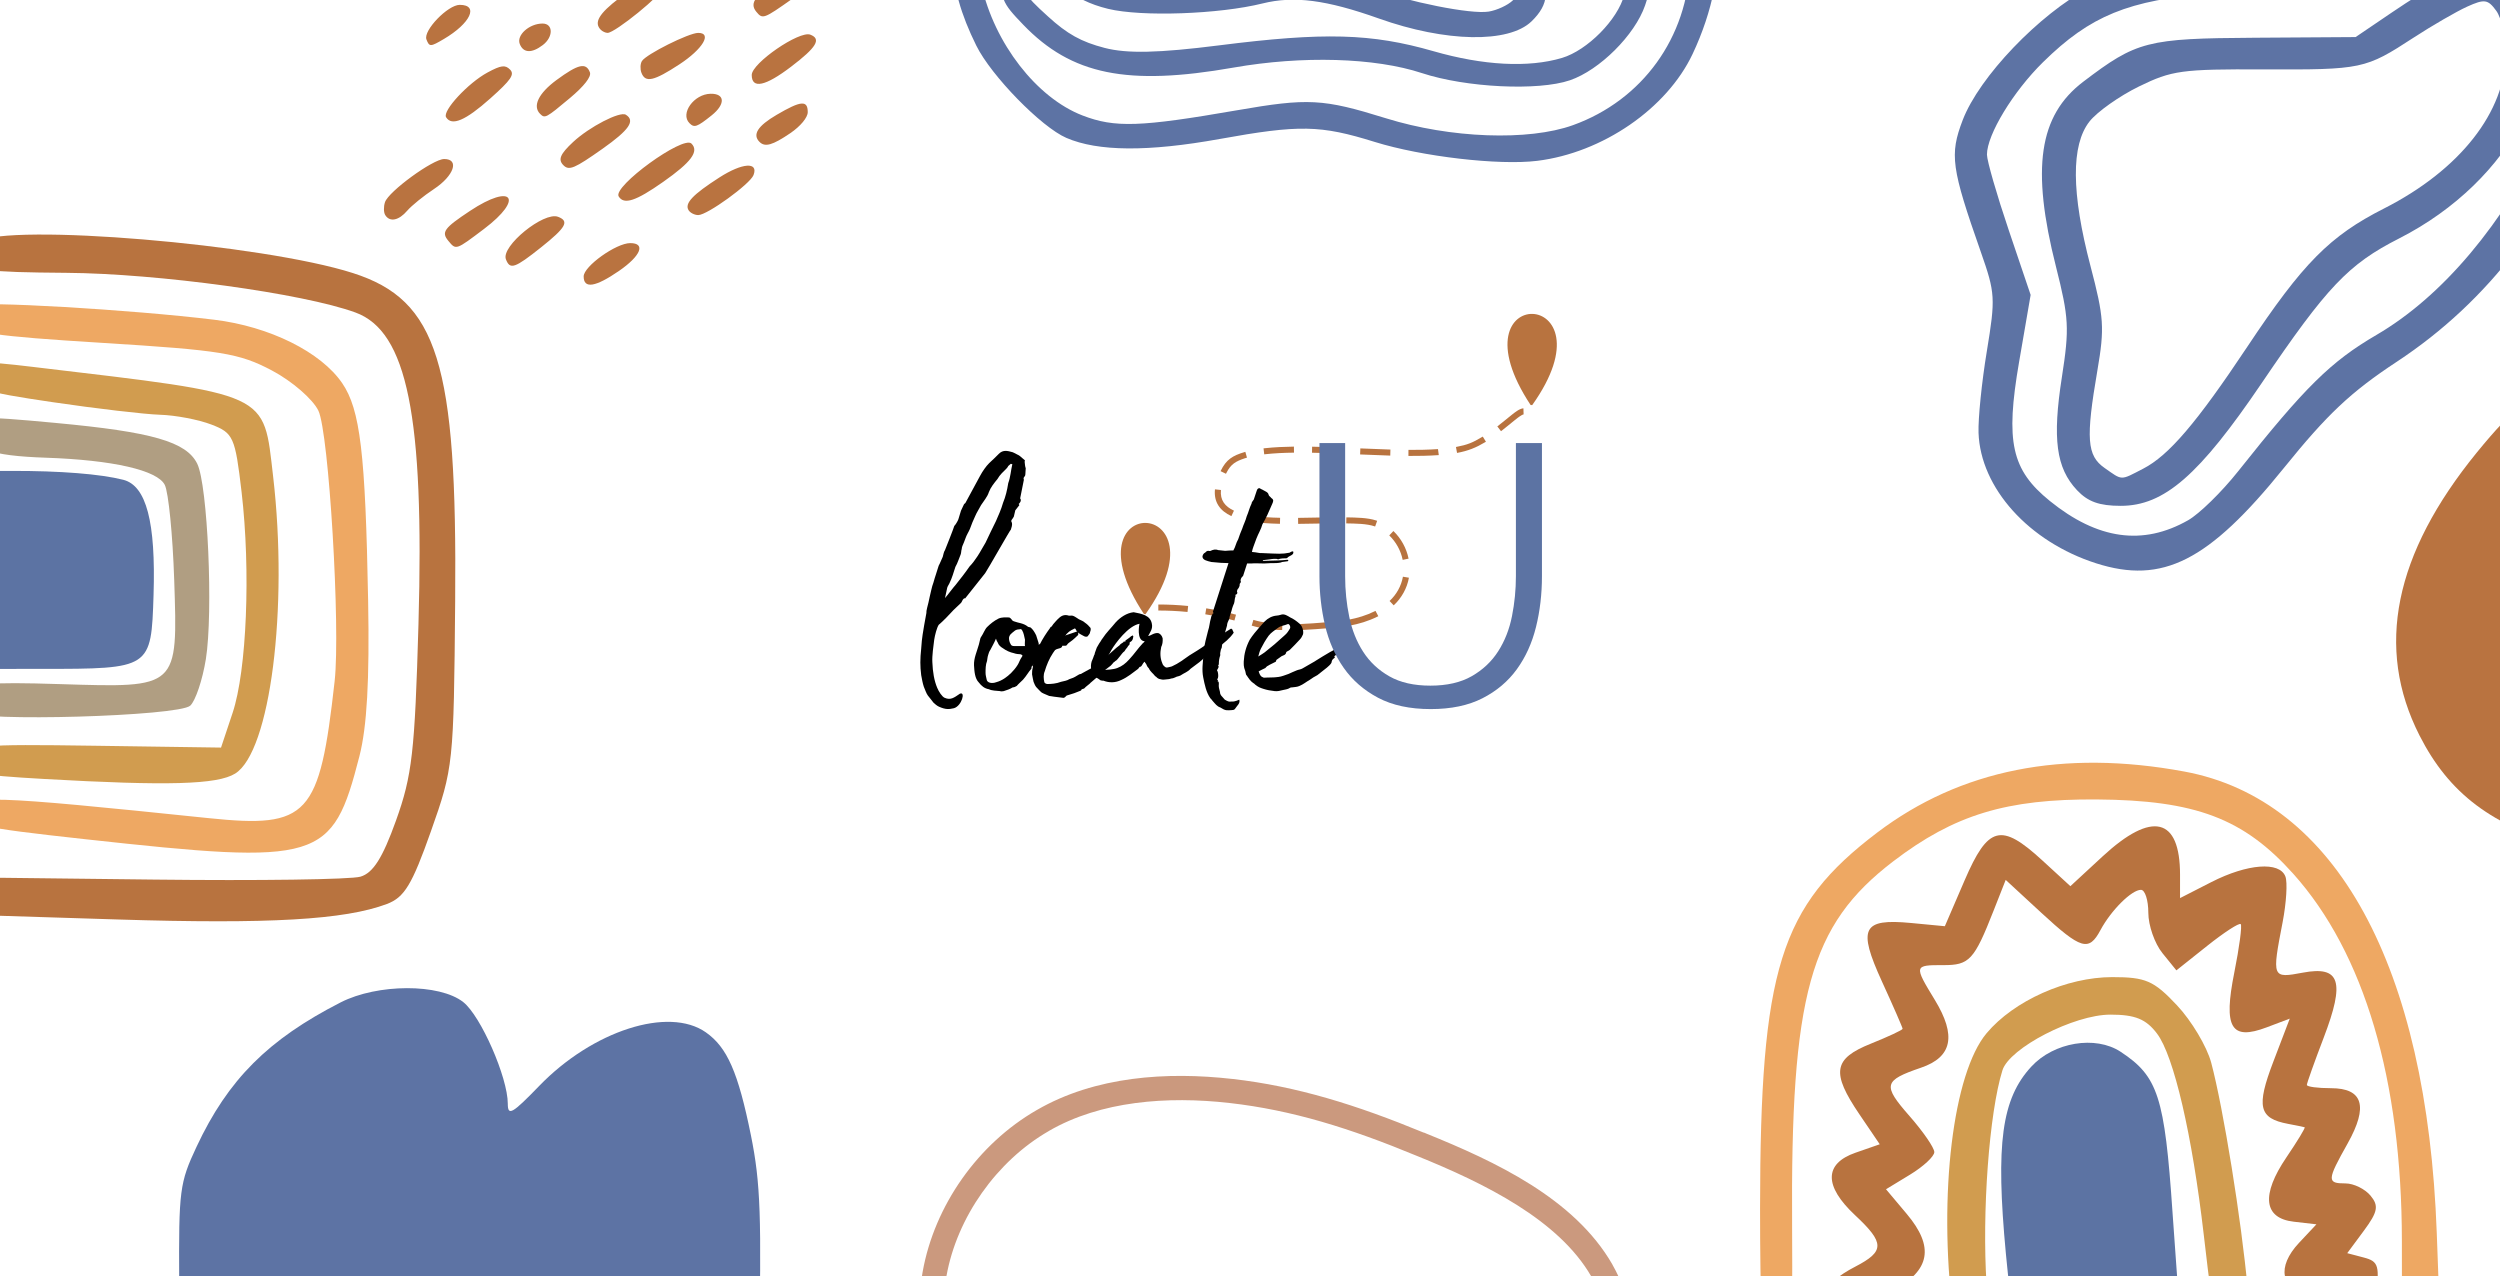 <svg xmlns="http://www.w3.org/2000/svg" xmlns:xlink="http://www.w3.org/1999/xlink" width="1920" zoomAndPan="magnify" viewBox="0 0 1440 735" height="980" preserveAspectRatio="xMidYMid meet" version="1.0"><defs><g/><clipPath id="id1"><path d="M 1013.621 439 L 1405.871 439 L 1405.871 735 L 1013.621 735 Z M 1013.621 439 " clip-rule="nonzero"/></clipPath><clipPath id="id2"><path d="M 0 271 L 89 271 L 89 386 L 0 386 Z M 0 271 " clip-rule="nonzero"/></clipPath><clipPath id="id3"><path d="M 270.996 135.84 L 258.398 536.141 L -29.461 527.086 L -16.863 126.781 Z M 270.996 135.84 " clip-rule="nonzero"/></clipPath><clipPath id="id4"><path d="M 270.996 135.84 L 258.398 536.141 L -29.461 527.086 L -16.863 126.781 Z M 270.996 135.84 " clip-rule="nonzero"/></clipPath><clipPath id="id5"><path d="M 270.996 135.84 L 258.398 536.141 L -29.461 527.086 L -16.863 126.781 Z M 270.996 135.84 " clip-rule="nonzero"/></clipPath><clipPath id="id6"><path d="M 0 240 L 121 240 L 121 414 L 0 414 Z M 0 240 " clip-rule="nonzero"/></clipPath><clipPath id="id7"><path d="M 270.996 135.84 L 258.398 536.141 L -29.461 527.086 L -16.863 126.781 Z M 270.996 135.84 " clip-rule="nonzero"/></clipPath><clipPath id="id8"><path d="M 270.996 135.84 L 258.398 536.141 L -29.461 527.086 L -16.863 126.781 Z M 270.996 135.84 " clip-rule="nonzero"/></clipPath><clipPath id="id9"><path d="M 270.996 135.84 L 258.398 536.141 L -29.461 527.086 L -16.863 126.781 Z M 270.996 135.84 " clip-rule="nonzero"/></clipPath><clipPath id="id10"><path d="M 0 209 L 161 209 L 161 452 L 0 452 Z M 0 209 " clip-rule="nonzero"/></clipPath><clipPath id="id11"><path d="M 270.996 135.84 L 258.398 536.141 L -29.461 527.086 L -16.863 126.781 Z M 270.996 135.84 " clip-rule="nonzero"/></clipPath><clipPath id="id12"><path d="M 270.996 135.84 L 258.398 536.141 L -29.461 527.086 L -16.863 126.781 Z M 270.996 135.84 " clip-rule="nonzero"/></clipPath><clipPath id="id13"><path d="M 270.996 135.84 L 258.398 536.141 L -29.461 527.086 L -16.863 126.781 Z M 270.996 135.84 " clip-rule="nonzero"/></clipPath><clipPath id="id14"><path d="M 0 175 L 213 175 L 213 492 L 0 492 Z M 0 175 " clip-rule="nonzero"/></clipPath><clipPath id="id15"><path d="M 270.996 135.84 L 258.398 536.141 L -29.461 527.086 L -16.863 126.781 Z M 270.996 135.84 " clip-rule="nonzero"/></clipPath><clipPath id="id16"><path d="M 270.996 135.84 L 258.398 536.141 L -29.461 527.086 L -16.863 126.781 Z M 270.996 135.84 " clip-rule="nonzero"/></clipPath><clipPath id="id17"><path d="M 270.996 135.84 L 258.398 536.141 L -29.461 527.086 L -16.863 126.781 Z M 270.996 135.84 " clip-rule="nonzero"/></clipPath><clipPath id="id18"><path d="M 0 135 L 263 135 L 263 531 L 0 531 Z M 0 135 " clip-rule="nonzero"/></clipPath><clipPath id="id19"><path d="M 270.996 135.84 L 258.398 536.141 L -29.461 527.086 L -16.863 126.781 Z M 270.996 135.84 " clip-rule="nonzero"/></clipPath><clipPath id="id20"><path d="M 270.996 135.84 L 258.398 536.141 L -29.461 527.086 L -16.863 126.781 Z M 270.996 135.84 " clip-rule="nonzero"/></clipPath><clipPath id="id21"><path d="M 270.996 135.84 L 258.398 536.141 L -29.461 527.086 L -16.863 126.781 Z M 270.996 135.84 " clip-rule="nonzero"/></clipPath><clipPath id="id22"><path d="M 1380 197.738 L 1440 197.738 L 1440 492 L 1380 492 Z M 1380 197.738 " clip-rule="nonzero"/></clipPath><clipPath id="id23"><path d="M 548 0 L 990 0 L 990 94 L 548 94 Z M 548 0 " clip-rule="nonzero"/></clipPath><clipPath id="id24"><path d="M 767.734 -283.52 L 1033.277 -8.215 L 767.148 248.477 L 501.605 -26.832 Z M 767.734 -283.52 " clip-rule="nonzero"/></clipPath><clipPath id="id25"><path d="M 767.734 -283.52 L 1033.277 -8.215 L 767.148 248.477 L 501.605 -26.832 Z M 767.734 -283.52 " clip-rule="nonzero"/></clipPath><clipPath id="id26"><path d="M 767.734 -283.52 L 1033.277 -8.215 L 767.148 248.477 L 501.605 -26.832 Z M 767.734 -283.52 " clip-rule="nonzero"/></clipPath><clipPath id="id27"><path d="M 645 180 L 897 180 L 897 362.871 L 645 362.871 Z M 645 180 " clip-rule="nonzero"/></clipPath></defs><rect x="-144" width="1728" fill="rgb(100%, 100%, 100%)" y="-73.5" height="882" fill-opacity="1"/><rect x="-144" width="1728" fill="rgb(100%, 100%, 100%)" y="-73.5" height="882" fill-opacity="1"/><rect x="-144" width="1728" fill="rgb(100%, 100%, 100%)" y="-73.5" height="882" fill-opacity="1"/><rect x="-144" width="1728" fill="rgb(100%, 100%, 100%)" y="-73.5" height="882" fill-opacity="1"/><path fill="rgb(36.079%, 45.099%, 63.919%)" d="M 1164.434 782.199 C 1162.449 780.949 1158.406 754.004 1155.406 722.312 C 1149.41 658.672 1152.926 632.855 1170.105 614.301 C 1183.074 600.285 1206.973 596.316 1221.422 605.785 C 1243.055 619.977 1246.824 631.637 1251.371 698.367 C 1253.746 733.168 1256.203 765.758 1256.828 770.777 C 1257.898 779.254 1254.688 780.098 1213 782.203 C 1188.258 783.469 1166.391 783.469 1164.434 782.203 Z M 1164.434 782.199 " fill-opacity="1" fill-rule="nonzero"/><path fill="rgb(81.96%, 61.179%, 30.98%)" d="M 1124.809 755.914 C 1116.484 687.992 1124.957 618.141 1144.289 595.125 C 1160.043 576.375 1190.418 562.82 1216.656 562.82 C 1235.922 562.82 1240.539 564.82 1253.902 579.016 C 1262.285 587.91 1271.184 602.816 1273.664 612.137 C 1280.66 638.402 1291.094 703.082 1294.641 742.219 C 1297.711 775.863 1297.41 777.629 1288.559 777.629 C 1277.895 777.629 1276.469 772.719 1269.383 711.363 C 1262.715 653.707 1252.137 608.137 1242.434 595.34 C 1236.121 586.977 1229.84 584.426 1215.586 584.426 C 1194.594 584.426 1157.398 603.625 1153.391 616.531 C 1145.773 640.996 1141.547 698.387 1144.273 739.934 C 1147.273 785.164 1147.059 786.77 1137.98 786.77 C 1129.805 786.77 1128.098 782.793 1124.816 755.914 Z M 1124.809 755.914 " fill-opacity="1" fill-rule="nonzero"/><path fill="rgb(72.159%, 45.099%, 24.709%)" d="M 1052.645 770.359 C 1044.438 750.703 1048.668 739.914 1068.645 729.582 C 1085.664 720.758 1085.645 715.957 1068.504 699.938 C 1050.555 683.152 1050.648 670.277 1068.766 663.961 L 1082.734 659.102 L 1071.051 641.887 C 1054.656 617.746 1055.945 609.82 1077.637 601.141 C 1087.676 597.102 1095.902 593.262 1095.902 592.586 C 1095.902 591.91 1090.531 579.605 1083.965 565.266 C 1069.926 534.539 1072.73 528.965 1100.824 531.645 L 1120.23 533.5 L 1131.645 507.02 C 1145.148 475.703 1152.586 473.789 1176.258 495.488 L 1192.543 510.434 L 1211.184 493.199 C 1239.594 466.953 1255.703 470.809 1255.703 503.859 L 1255.703 517.305 L 1273.789 508.059 C 1294.52 497.484 1313.035 496.074 1316.387 504.855 C 1317.672 508.164 1316.941 520 1314.797 531.141 C 1308.574 563.391 1308.648 563.57 1326.43 560.25 C 1347.941 556.195 1350.848 565.266 1338.453 597.691 C 1333.117 611.641 1328.75 623.887 1328.75 624.922 C 1328.75 625.961 1334.992 626.797 1342.59 626.797 C 1361.125 626.797 1364.262 637.191 1352.223 658.66 C 1340.289 679.887 1340.199 681.652 1351.027 681.652 C 1355.734 681.652 1362.23 684.832 1365.438 688.703 C 1370.273 694.547 1369.629 697.977 1361.656 708.797 L 1352.008 721.828 L 1361.586 724.348 C 1370.129 726.582 1370.844 729.113 1368.258 748.043 C 1364.707 773.988 1362.602 777.629 1351.316 777.629 C 1344.266 777.629 1342.445 774.434 1342.445 761.934 C 1342.445 748.238 1340.875 746.059 1329.945 744.812 C 1313.73 742.938 1311.141 729.828 1324.254 715.867 L 1334.258 705.207 L 1321.238 703.707 C 1303.812 701.723 1302.277 688.297 1317.012 666.586 C 1323.324 657.277 1328.035 649.492 1327.484 649.316 C 1326.93 649.117 1322.609 648.227 1317.887 647.336 C 1301.082 644.172 1299.516 637.477 1309.43 611.547 L 1318.902 586.727 L 1305.629 591.746 C 1284.988 599.551 1280.57 592.016 1286.988 560 C 1289.867 545.629 1291.523 533.16 1290.648 532.289 C 1289.773 531.41 1281.086 537.055 1271.332 544.824 L 1253.602 558.93 L 1245.516 548.945 C 1241.078 543.445 1237.434 533.02 1237.434 525.754 C 1237.434 518.484 1235.531 512.543 1233.191 512.543 C 1227.824 512.543 1215.965 524.34 1209.859 535.75 C 1203.172 548.25 1198.73 546.93 1175.703 525.68 L 1155.281 506.824 L 1148.305 524.535 C 1137.102 553.039 1134.391 555.965 1119.305 555.914 C 1102.426 555.875 1102.375 556.109 1114.43 575.91 C 1127.008 596.551 1124.508 608.855 1106.496 614.996 C 1084.879 622.391 1084.25 625.016 1099.859 642.816 C 1107.727 651.777 1114.164 661.137 1114.164 663.602 C 1114.164 666.07 1107.906 671.887 1100.254 676.547 L 1086.34 685.012 L 1098.309 699.242 C 1114.289 718.258 1111.848 731.793 1090.316 743.332 C 1074.277 751.914 1073.48 753.402 1076.062 769.613 C 1078.508 784.895 1077.758 786.77 1069.141 786.77 C 1062.383 786.77 1057.441 781.859 1052.645 770.359 Z M 1052.645 770.359 " fill-opacity="1" fill-rule="nonzero"/><g clip-path="url(#id1)"><path fill="rgb(93.329%, 65.88%, 38.82%)" d="M 1016.918 788.453 C 1015.168 786.703 1013.758 744.973 1013.793 695.738 C 1013.922 558.168 1025.172 522.09 1081.258 479.574 C 1129.148 443.293 1188.406 431.484 1258.129 444.398 C 1345.602 460.582 1397.957 556.25 1403.578 710.223 L 1405.879 773.055 L 1383.539 773.055 L 1383.484 714.793 C 1383.418 621.926 1361.812 548.93 1320.895 503.27 C 1292.285 471.379 1264.602 460.914 1207.754 460.484 C 1155.742 460.113 1125.684 469.258 1090.488 496.145 C 1042.418 532.898 1031.355 572.895 1032.25 706.793 C 1032.68 773.629 1031.594 789.309 1026.449 790.363 C 1022.957 791.074 1018.68 790.215 1016.906 788.453 Z M 1016.918 788.453 " fill-opacity="1" fill-rule="nonzero"/></g><g clip-path="url(#id2)"><g clip-path="url(#id3)"><g clip-path="url(#id4)"><g clip-path="url(#id5)"><path fill="rgb(36.079%, 45.099%, 63.919%)" d="M 6.418 271.246 C 34.641 271.168 57.887 273.02 71 276.359 C 84.285 279.758 89.77 300.609 88.445 342.691 C 87.105 385.199 86.996 385.266 23.902 385.281 L -18.367 385.297 L -17.824 328.293 L -17.289 271.305 Z M 6.418 271.246 " fill-opacity="1" fill-rule="nonzero"/></g></g></g></g><g clip-path="url(#id6)"><g clip-path="url(#id7)"><g clip-path="url(#id8)"><g clip-path="url(#id9)"><path fill="rgb(69.019%, 61.96%, 50.98%)" d="M 32.094 243.617 C 87.68 248.773 107.336 254.445 113.598 267.086 C 119.633 279.258 122.875 352.836 118.574 379.672 C 116.656 391.562 112.633 403.598 109.598 406.445 C 103.059 412.582 -12.848 415.93 -18.625 410.16 C -20.734 408.039 -21.145 403.188 -19.551 399.367 C -17.129 393.625 -7.75 392.715 34.758 394.051 C 102.887 396.195 102.422 396.598 100.34 333.992 C 99.488 308.223 97.051 283.613 94.922 279.324 C 90.719 270.848 64.977 264.953 26.344 263.637 C -5.582 262.559 -16.629 258.496 -16.297 247.98 C -16.031 239.555 -13.793 239.344 32.09 243.609 Z M 32.094 243.617 " fill-opacity="1" fill-rule="nonzero"/></g></g></g></g><g clip-path="url(#id10)"><g clip-path="url(#id11)"><g clip-path="url(#id12)"><g clip-path="url(#id13)"><path fill="rgb(81.96%, 61.179%, 30.98%)" d="M 19.641 211.418 C 156.547 227.707 151.586 225.43 157.32 274.449 C 166.184 350.453 155.641 433.094 135.453 445.578 C 125.207 451.941 96.676 452.738 25.641 448.699 C -14.488 446.418 -18.02 445.488 -17.762 437.363 C -17.5 428.961 -13.77 428.57 54.922 429.555 L 127.316 430.609 L 133.977 410.633 C 142.121 386.23 144.457 328.738 139.152 283.395 C 135.449 251.719 134.418 249.406 121.758 244.539 C 114.359 241.695 101.031 239.152 92.145 238.898 C 83.27 238.617 55.41 235.355 30.227 231.637 C -10.508 225.641 -15.535 223.902 -15.289 216.078 C -15.027 207.832 -12.848 207.551 19.645 211.414 Z M 19.641 211.418 " fill-opacity="1" fill-rule="nonzero"/></g></g></g></g><g clip-path="url(#id14)"><g clip-path="url(#id15)"><g clip-path="url(#id16)"><g clip-path="url(#id17)"><path fill="rgb(93.329%, 65.88%, 38.82%)" d="M -15.945 176.07 C -12.852 173.168 75.172 178.289 123.43 184.168 C 155.266 188.047 184.855 202.73 197.141 220.75 C 207.496 235.953 210.477 261.035 212.047 346.074 C 212.879 391.98 211.371 418.621 207.016 435.621 C 191.418 496.289 184.812 498.289 49.234 483.402 C -13.738 476.48 -18.953 475.227 -18.699 467.105 C -18.402 457.703 -7.102 458.043 120.285 471.258 C 177.641 477.188 184.086 470.176 192.758 392.293 C 196.16 361.559 189.422 249.242 183.406 236.578 C 180.25 229.961 168.18 219.5 156.574 213.375 C 137.742 203.426 127.328 201.734 59.402 197.523 C -4.535 193.57 -16.871 191.711 -17.809 185.844 C -18.406 182.004 -17.57 177.613 -15.941 176.07 Z M -15.945 176.07 " fill-opacity="1" fill-rule="nonzero"/></g></g></g></g><g clip-path="url(#id18)"><g clip-path="url(#id19)"><g clip-path="url(#id20)"><g clip-path="url(#id21)"><path fill="rgb(72.159%, 45.099%, 24.709%)" d="M -12.945 139.172 C 5.773 128.406 151.203 140.586 203.324 157.297 C 252.113 172.922 263.375 209.113 262.176 346.336 C 261.363 440.223 261.137 442.289 248.184 478.906 C 237.297 509.703 232.934 516.891 222.816 520.707 C 198.582 529.828 154.953 532.344 67.977 529.625 L -20.578 526.84 L -19.902 505.359 L 88.895 506.641 C 148.727 507.355 202.152 506.598 207.621 504.965 C 214.914 502.816 220.375 494.184 228.102 472.629 C 237.383 446.742 238.93 433.242 241.039 359.551 C 244.457 239.762 234.566 190.855 204.695 179.984 C 174.504 168.988 91.164 157.551 38.211 157.148 C -8.602 156.781 -15.723 155.766 -16.746 149.375 C -17.41 145.324 -15.691 140.711 -12.938 139.133 Z M -12.945 139.172 " fill-opacity="1" fill-rule="nonzero"/></g></g></g></g><path fill="rgb(36.469%, 45.099%, 64.31%)" d="M 1207.391 324.469 C 1168.633 312.07 1140.723 281.102 1139.633 249.258 C 1139.355 241.055 1141.504 219.902 1144.426 202.234 C 1149.445 171.742 1149.277 168.855 1140.984 145.215 C 1123.934 96.656 1122.902 89.129 1130.508 69.188 C 1140.016 44.301 1174.41 8.324 1203.52 -7.191 C 1225.609 -18.957 1231.723 -20.262 1280.281 -23.488 C 1339.082 -27.406 1372.188 -37.516 1394.062 -58.238 C 1411.391 -74.66 1430.469 -83.293 1442.758 -80.266 C 1477.996 -71.602 1504.816 -38.48 1508.918 1.457 C 1510.656 18.309 1508.828 27.695 1498.859 53.473 C 1471.945 123.047 1433.418 173.523 1380.605 208.336 C 1353.984 225.879 1340.59 238.504 1315.367 269.734 C 1272.141 323.27 1245.656 336.695 1207.391 324.469 Z M 1260.355 299.66 C 1266.793 296.004 1279.727 283.359 1289.098 271.547 C 1327.777 222.82 1342.508 208.305 1368.855 192.91 C 1406.875 170.715 1441.867 129.113 1467.965 75.148 C 1493.145 23.074 1495.523 4.84 1481.008 -24.824 C 1472.621 -41.969 1467.059 -47.914 1453.188 -54.625 C 1433.586 -64.121 1426.965 -62.414 1405.859 -42.477 C 1392.527 -29.879 1353.508 -12.734 1330.59 -9.418 C 1322.293 -8.203 1296.809 -5.699 1273.938 -3.824 C 1225.887 0.09 1204.043 9 1176.773 35.824 C 1159.539 52.766 1144.484 77.59 1144.484 89.051 C 1144.484 92.57 1150.137 112.199 1157.066 132.664 L 1169.648 169.867 L 1162.996 208.488 C 1155.039 254.617 1158.586 270.641 1180.707 288.555 C 1208.219 310.828 1234.336 314.469 1260.355 299.66 Z M 1196.344 282.332 C 1184.332 269.551 1182.105 252.82 1187.652 217.184 C 1192.027 189.023 1191.707 183.172 1184.211 153.477 C 1169.895 96.887 1174.379 66.531 1199.926 47.098 C 1230.832 23.609 1236.562 22.137 1298.82 21.734 L 1356.828 21.352 L 1377.457 7.359 C 1423.465 -23.828 1439.086 -26.145 1454.004 -3.949 C 1481.516 37.02 1447.273 104.105 1381.879 137.348 C 1352.633 152.219 1340.391 165.121 1302.691 220.73 C 1266.715 273.82 1246.547 291.363 1221.539 291.363 C 1209.188 291.363 1202.613 289 1196.344 282.332 Z M 1234.52 269.934 C 1249.25 262.332 1265.332 243.48 1294.367 199.855 C 1326.504 151.543 1341.91 135.949 1373.246 120.066 C 1416.922 97.898 1443.312 64.273 1443.312 30.785 C 1443.312 21.383 1440.852 10.324 1437.844 6.207 C 1433.004 -0.414 1431.082 -0.676 1421.129 3.809 C 1414.953 6.605 1401.035 14.656 1390.223 21.691 C 1362.402 39.816 1360.621 40.199 1303.785 39.969 C 1256.656 39.77 1250.984 40.555 1232.062 49.801 C 1220.754 55.332 1207.93 64.41 1203.551 69.973 C 1192.891 83.535 1193.074 111.125 1204.117 153.23 C 1211.906 182.848 1212.289 188.84 1208.113 213.266 C 1201.352 252.684 1202.059 262.406 1212.199 269.52 C 1222.766 276.91 1221.094 276.879 1234.52 269.934 Z M 1234.52 269.934 " fill-opacity="1" fill-rule="nonzero"/><path fill="rgb(36.469%, 45.099%, 64.31%)" d="M 138.148 923.418 C 127.629 922.145 122.75 919.328 120.508 913.262 C 113.805 895.113 103.496 790.754 103.211 738.125 C 102.93 685.48 103.453 681.379 113.207 660.547 C 131.324 621.859 154.41 598.738 196.242 577.363 C 217.488 566.523 253.152 566.445 266.828 577.199 C 276.941 585.168 292.473 620.602 292.488 635.73 C 292.488 643.023 295 641.602 310.664 625.41 C 341.41 593.66 385.145 579.598 406.539 594.602 C 418.895 603.273 425.164 617.578 432.555 654.062 C 438.074 681.363 438.777 701.223 437.043 782.219 C 434.828 885.004 432.898 895.801 415.484 902.449 C 409.965 904.547 382.18 908.262 353.754 910.688 C 325.312 913.113 289.988 916.617 275.25 918.477 C 241.379 922.715 157.344 925.754 138.148 923.418 Z M 138.148 923.418 " fill-opacity="1" fill-rule="nonzero"/><path fill="rgb(72.549%, 45.099%, 25.099%)" d="M 336.188 159.227 C 336.188 153.402 354.887 140.031 363.02 140.031 C 372.105 140.031 369.133 147.379 356.535 156.051 C 342.922 165.43 336.188 166.48 336.188 159.227 Z M 291.402 149.344 C 288.523 141.828 313.223 121.719 321.457 124.883 C 328.066 127.414 326.07 130.988 311.637 142.492 C 296.465 154.57 293.754 155.496 291.402 149.344 Z M 258.297 138.801 C 254.062 133.703 255.684 131.441 270.77 121.445 C 295.164 105.277 302.086 114.273 278.793 131.871 C 262.512 144.172 262.699 144.109 258.297 138.801 Z M 221.887 123.863 C 220.961 122.371 220.898 119.035 221.75 116.461 C 223.777 110.289 249.41 91.598 255.852 91.598 C 264.789 91.598 261.523 101.227 250 108.859 C 244.012 112.824 237.086 118.438 234.605 121.316 C 229.691 127.07 224.5 128.098 221.887 123.863 Z M 396.617 121.078 C 394.199 117.164 398.949 112.129 414.379 102.215 C 427.586 93.742 437.012 93.082 434.027 100.852 C 432.051 106.012 407.375 123.883 402.215 123.883 C 400.094 123.883 397.57 122.621 396.617 121.078 Z M 356.359 113.141 C 352.828 107.41 393.473 77.891 398.277 82.695 C 402.781 87.195 398.211 93.375 381.949 104.793 C 366.16 115.883 359.414 118.082 356.359 113.141 Z M 324.535 95.184 C 321.301 91.945 322.633 88.75 330.137 81.77 C 339.496 73.062 357.07 63.98 360.477 66.082 C 366.066 69.543 362.43 74.84 347.07 85.68 C 330.883 97.105 327.773 98.422 324.535 95.184 Z M 437.473 81.727 C 433.27 77.523 436.422 72.551 447.348 66.148 C 461.363 57.926 465.262 57.59 465.262 64.59 C 465.262 67.684 461.09 72.707 455.227 76.703 C 444.961 83.672 440.645 84.902 437.473 81.727 Z M 397.141 70.961 C 391.613 65.441 399.695 54.184 409.305 54.004 C 417.66 53.848 417.953 60.02 409.895 66.461 C 401.492 73.191 399.914 73.746 397.141 70.961 Z M 256.953 67.535 C 254.703 63.898 269.633 47.781 280.832 41.746 C 288.605 37.551 291 37.246 293.785 40.074 C 296.551 42.883 294.395 46.027 282.398 56.719 C 268.098 69.457 260.211 72.812 256.953 67.535 Z M 311.09 65.578 C 306.613 61.102 310.207 53.723 320.574 46.078 C 333.078 36.879 337.562 35.859 339.789 41.672 C 340.734 44.133 336.469 49.609 328.277 56.477 C 314.449 68.059 313.871 68.363 311.09 65.578 Z M 432.996 43.188 C 432.996 36.395 460.406 17.535 466.742 19.965 C 473.234 22.457 470.355 27.25 455.648 38.434 C 440.801 49.738 432.996 51.367 432.996 43.188 Z M 369.48 41.945 C 368.648 39.793 368.777 36.742 369.754 35.164 C 372.16 31.266 396.793 18.945 402.172 18.945 C 410.379 18.945 404.809 28.25 391.309 37.09 C 376.559 46.742 371.727 47.812 369.48 41.945 Z M 299.363 25.273 C 297.43 20.238 304.91 13.562 312.496 13.562 C 318.715 13.562 318.809 21.277 312.652 25.957 C 306.246 30.824 301.391 30.582 299.363 25.273 Z M 245.629 22.719 C 243.672 17.629 257.961 2.797 264.812 2.797 C 275.98 2.797 271.043 13.406 255.672 22.465 C 247.906 27.051 247.297 27.059 245.629 22.719 Z M 346.043 17.148 C 341.934 13.035 344.949 7.887 356.734 -1.113 C 369.387 -10.785 381.898 -13.707 381.898 -7.012 C 381.898 -3.488 354.297 18.945 349.969 18.945 C 348.793 18.945 347.027 18.137 346.043 17.148 Z M 435.656 6.801 C 431.359 1.621 435.141 -3.164 450.848 -12.371 C 470.301 -23.777 475.125 -13.949 456.52 -0.809 C 439.848 10.977 439.289 11.188 435.656 6.801 Z M 311.98 -7.875 C 311.98 -14.066 340.871 -34.879 349.488 -34.879 C 359.605 -34.879 355.191 -27.418 337.723 -14.926 C 318.938 -1.512 311.98 0.391 311.98 -7.875 Z M 266.273 -21.383 C 266.273 -27.531 294.5 -51.02 301.895 -51.02 C 306.75 -51.027 308.012 -46.465 304.543 -41.43 C 301.254 -36.637 272.723 -16.043 269.383 -16.043 C 267.668 -16.043 266.273 -18.449 266.273 -21.383 Z M 421.355 -20.512 C 414.309 -27.562 434.332 -48.336 448.188 -48.336 C 458.168 -48.336 456.035 -39.465 444.418 -32.633 C 438.871 -29.363 431.82 -24.895 428.754 -22.695 C 425.684 -20.5 422.355 -19.512 421.355 -20.512 Z M 378.273 -39.402 C 373.523 -44.152 377.684 -51.207 389.871 -59.039 C 402.805 -67.332 408.793 -67.871 408.793 -60.699 C 408.793 -54.707 381.801 -35.867 378.273 -39.402 Z M 342.355 -63.602 C 340.156 -69.32 356.23 -83.312 364.992 -83.312 C 374.586 -83.312 372.367 -76.164 359.98 -67.188 C 347.145 -57.871 344.738 -57.387 342.355 -63.602 Z M 342.355 -63.602 " fill-opacity="1" fill-rule="nonzero"/><g clip-path="url(#id22)"><path fill="rgb(72.549%, 45.099%, 25.099%)" d="M 1478.895 487.836 C 1435.293 475.68 1410.625 457.086 1393.609 423.574 C 1368.027 373.16 1378.953 319.203 1426.605 260.695 C 1447.801 234.668 1460.699 224.082 1487.668 210.516 C 1511.527 198.523 1514.398 197.805 1538.68 197.805 C 1560.137 197.805 1566.926 199.051 1579.438 205.309 C 1594.984 213.082 1607.797 230.121 1607.891 243.168 C 1607.973 252.793 1617.988 263.617 1642.621 280.641 C 1661.836 293.926 1666.258 298.73 1674.289 315.039 C 1682.789 332.312 1683.527 336.109 1682.543 357.59 C 1681.641 377.473 1679.73 384.695 1670.406 403.539 C 1657.184 430.258 1647.824 439.73 1613.309 461.328 C 1570.688 488 1517.246 498.543 1478.895 487.836 Z M 1478.895 487.836 " fill-opacity="1" fill-rule="nonzero"/></g><g clip-path="url(#id23)"><g clip-path="url(#id24)"><g clip-path="url(#id25)"><g clip-path="url(#id26)"><path fill="rgb(36.469%, 45.099%, 64.31%)" d="M 562.371 26.312 C 544.426 -9.891 544.328 -36.859 562.035 -70.27 C 577.879 -100.203 607.363 -128.762 645.477 -151.109 C 680.602 -171.707 690.273 -174.398 736.422 -176.441 C 765.48 -177.723 780.145 -176.344 796.543 -170.82 C 818.066 -163.551 818.473 -163.238 851.262 -129.445 C 886.156 -93.484 903.145 -81.629 915.254 -84.793 C 918.766 -85.703 929.492 -86.461 939.086 -86.441 C 956.504 -86.434 956.551 -86.406 971.051 -69.57 C 982.293 -56.512 986.203 -49.289 988.375 -37.488 C 991.668 -19.629 986.543 6.551 974.926 31.121 C 960.043 62.598 923.035 88.02 885.387 92.648 C 863.332 95.359 818.969 90.188 791.91 81.77 C 760.473 71.984 748.477 71.75 702.473 80.066 C 661.258 87.504 632.461 87.305 614.238 79.43 C 599.793 73.199 570.977 43.688 562.371 26.312 Z M 623.586 66.535 C 642.152 73.688 656.734 73.199 712.312 63.551 C 753.559 56.383 761.949 56.824 798.332 68.133 C 835.469 79.68 880.391 81.332 906.051 72.086 C 946.016 57.688 972.113 21.594 973.484 -21.25 C 974.645 -56.934 955.25 -76.879 924.879 -71.262 C 898.387 -66.359 894.594 -68.43 849.023 -112.762 C 809.535 -151.191 807.68 -152.602 789.445 -158.32 C 769.168 -164.68 704.129 -162.523 684.418 -154.84 C 658.262 -144.648 621.195 -118.941 599.23 -95.754 C 580.102 -75.562 576.605 -70.191 569.422 -49.734 C 562.848 -31.047 562.039 -23.121 565.266 -8.688 C 572.805 25.016 597.07 56.332 623.586 66.535 Z M 576.551 -19.008 C 577 -43.262 588.598 -64.879 615.23 -91.078 C 634.809 -110.344 658.086 -123.102 696.062 -135.406 C 717.281 -142.277 755.039 -141.168 777.367 -133.008 C 794.945 -126.586 795.449 -126.156 801.633 -112.312 C 817.262 -77.312 854.789 -53.25 903.832 -46.777 C 945.281 -41.309 957.906 -26.91 947.566 3.117 C 941.684 20.172 921.41 40.375 904.277 46.242 C 886.004 52.484 844.406 50.473 819.031 42.109 C 791.977 33.184 750.141 31.965 710.465 38.938 C 649.352 49.676 617.18 43.117 589.398 14.258 C 576.852 1.23 576.211 -0.418 576.551 -19.008 Z M 636.277 27.598 C 649.219 30.957 667.305 30.547 702.141 26.133 C 762.703 18.461 789.906 19.199 825.656 29.484 C 854.395 37.75 880.434 39.117 899.684 33.371 C 914.348 28.992 931.848 11.289 935.57 -2.945 C 941.066 -23.949 933.492 -30.199 897.742 -34.18 C 874.828 -36.734 856.914 -42.852 834.242 -55.844 C 816.145 -66.211 802.746 -81.121 788.68 -106.508 C 781.668 -119.152 780.969 -119.582 760.043 -123.828 C 737.574 -128.379 717.211 -127.633 697.059 -121.527 C 639.539 -104.09 592.691 -60.273 590.004 -21.398 C 588.824 -4.207 588.945 -3.938 603.625 9.461 C 614.738 19.621 622.867 24.129 636.277 27.598 Z M 605.902 -26.773 C 606.387 -36.621 609.133 -40.512 633.352 -65.895 C 655.387 -88.957 663.004 -95.285 675.273 -100.707 C 700.098 -111.676 724.605 -114.5 743.461 -108.559 C 758.961 -103.695 763.211 -100.578 787.203 -76.508 L 813.773 -49.852 L 845.098 -39.672 C 871.773 -30.996 877.555 -27.934 884.117 -19.02 C 893 -6.93 892.406 2.422 882.141 12.324 C 868.969 25.027 832.695 24.344 794.238 10.664 C 763.961 -0.105 745.336 -2.512 727.234 1.984 C 702.184 8.215 657.535 9.781 638.281 5.098 C 616.863 -0.094 605.152 -11.633 605.902 -26.773 Z M 663.492 -7.906 C 678.922 -7.121 703.137 -8.648 717.301 -11.301 C 746.715 -16.805 762.828 -15.871 787.707 -7.203 C 812.309 1.367 847.164 8.301 857.43 6.688 C 862.199 5.93 868.504 3.012 871.426 0.195 C 879.973 -8.051 867.332 -17.477 831.828 -29.332 L 800.32 -39.844 L 774.977 -66.051 C 751.254 -90.57 748.641 -92.477 734.215 -95.688 C 723.039 -98.164 712.484 -97.086 695.836 -91.738 C 674.25 -84.828 671.473 -83.008 649.348 -61.336 C 622.836 -35.344 617.688 -27.727 621.961 -20.836 C 627.555 -11.812 635.477 -9.355 663.5 -7.918 Z M 633.957 -29.527 C 635.012 -31.773 649.926 -45.453 667.117 -59.945 C 702.961 -90.145 711.09 -93.227 732.594 -84.707 C 752.301 -76.898 763.578 -64.332 763.324 -50.441 C 763.02 -33.617 754.367 -27.629 729.824 -27.246 C 718.164 -27.059 700.418 -23.906 690.418 -20.25 C 664.445 -10.742 646.793 -10.172 638.668 -18.598 C 635.027 -22.375 632.918 -27.293 633.957 -29.527 Z M 685.52 -34.035 C 700.844 -38.93 718.449 -42.227 724.621 -41.367 C 748.566 -38.035 756.957 -47.934 741.809 -61.652 C 728.703 -73.527 715.164 -76.945 703.82 -71.199 C 689.273 -63.844 650.512 -29.035 654.469 -26.883 C 656.219 -25.922 670.191 -29.141 685.52 -34.035 Z M 685.52 -34.035 " fill-opacity="1" fill-rule="nonzero"/></g></g></g></g><path fill="rgb(79.61%, 59.999%, 49.409%)" d="M 709.82 621.473 C 672.152 617.195 630.871 619.875 597.203 639.375 C 563.273 658.867 538.262 694.379 531.453 732.531 C 524.656 770.688 536.207 808.758 541.145 855.727 L 541.145 855.684 C 543.469 879.18 544.32 905.527 547.93 929.176 C 551.539 952.812 557.707 974.32 573.148 987.16 C 588.711 1000.102 610.688 1001.973 634.395 1000.613 C 658.102 999.25 684.145 994.41 708.754 991.516 C 757.961 985.734 804.094 987.75 843.309 968.27 C 882.543 948.789 912.004 908.574 928.629 863.281 C 945.52 817.996 950.336 766.562 928.727 728.375 L 928.727 728.332 C 906.824 690.211 861.043 668.922 821.48 652.914 L 821.48 652.891 L 820.219 652.379 L 820.023 652.379 C 781.355 636.438 747.035 625.695 709.93 621.473 Z M 708.242 635.328 C 744.172 639.406 777.43 649.746 816.086 665.777 L 816.219 665.832 C 855.16 681.59 897.855 702.637 916.602 735.277 C 935.055 767.879 931.512 815.625 915.547 858.406 L 915.547 858.449 C 899.855 901.219 871.93 938.48 837.098 955.785 C 802.234 973.102 757.594 971.75 707.102 977.672 C 681.863 980.641 655.945 985.418 633.566 986.703 C 611.188 987.988 592.938 985.539 582.031 976.461 L 582.031 976.441 C 571.309 967.539 565.078 949.496 561.652 927.086 C 558.238 904.68 557.379 878.484 554.977 854.312 L 554.977 854.27 C 549.887 805.926 539.152 768.742 545.168 734.98 C 551.18 701.234 574.039 668.75 604.152 651.457 L 604.152 651.434 C 633.98 634.152 672.348 631.246 708.199 635.328 Z M 708.242 635.328 " fill-opacity="1" fill-rule="nonzero"/><g clip-path="url(#id27)"><path fill="rgb(72.159%, 45.099%, 24.709%)" d="M 838.629 257.469 L 839.031 257.379 C 845.07 256.242 848.281 254.973 853.523 251.785 L 853.68 251.719 L 853.945 251.539 L 854.078 251.473 L 855.887 254.414 L 855.773 254.504 L 855.617 254.594 L 855.484 254.684 C 850.289 257.805 845.586 259.723 839.254 260.883 Z M 811.27 259.141 C 816.934 259.164 822.621 259.074 828.281 258.676 L 828.73 262.129 L 828.527 262.152 C 822.777 262.555 817 262.641 811.25 262.621 Z M 783.559 258.293 L 783.914 258.293 C 789.488 258.539 795.062 258.762 800.637 258.941 L 800.883 258.941 L 800.793 262.418 L 800.547 262.418 C 794.93 262.242 789.355 262.02 783.781 261.773 L 783.426 261.75 Z M 755.777 257.293 C 761.484 257.402 767.172 257.605 772.879 257.828 L 773.145 257.848 L 773.012 261.305 L 772.746 261.305 C 767.059 261.059 761.375 260.859 755.711 260.77 Z M 727.797 258.25 L 728.109 258.227 L 728.664 258.16 C 734.219 257.559 739.723 257.336 745.297 257.246 L 745.344 260.727 C 739.703 260.793 734.105 261.039 728.508 261.66 L 728.195 261.707 Z M 703.047 271.383 L 703.113 271.25 C 706.324 264.648 710.004 262.441 716.961 260.367 L 717.316 260.258 L 718.254 263.602 L 717.941 263.691 L 717.516 263.824 L 717.117 263.938 C 711.742 265.695 708.934 267.367 706.457 272.32 L 706.168 272.898 Z M 709.289 297.289 C 702.734 294.258 699.078 289.262 699.812 281.859 L 703.27 282.238 C 702.691 288.148 705.59 291.738 710.762 294.145 Z M 737.25 301.727 L 736.848 301.703 C 731.297 301.57 725.789 301.258 720.305 300.391 L 719.902 300.32 L 719.703 300.301 L 720.305 296.867 L 720.461 296.91 L 720.863 296.977 C 726.301 297.824 731.832 298.137 737.34 298.25 Z M 765.074 301.48 L 764.895 301.48 C 759.164 301.547 753.457 301.703 747.727 301.75 L 747.684 298.293 C 753.414 298.227 759.145 298.07 764.852 298.004 L 765.031 298.004 Z M 792.074 303.266 L 791.941 303.219 C 787.191 301.57 780.703 301.594 775.621 301.48 L 775.441 301.48 L 775.508 298.004 L 775.688 298.004 C 781.105 298.113 787.703 298.137 792.789 299.832 L 793.102 299.941 L 793.234 300.008 Z M 807.949 322.484 C 806.879 317.176 804.113 312.16 800.211 308.395 L 802.598 305.875 C 807.012 310.109 810.133 315.793 811.34 321.77 Z M 800.391 346.16 C 804.406 342.414 807.078 337.621 808.082 332.227 L 808.105 332.184 L 811.539 332.762 C 810.469 338.848 807.281 344.469 802.777 348.68 Z M 776.332 357.043 L 776.711 356.977 C 782.043 355.949 787.012 354.477 791.875 352.07 L 792.297 351.848 L 792.273 351.848 L 793.902 354.922 L 793.879 354.945 L 793.434 355.168 C 788.172 357.777 782.711 359.406 776.98 360.453 Z M 748.934 359.449 C 753.793 359.27 758.676 358.848 763.535 358.469 L 766.188 358.27 L 766.457 361.746 C 760.793 362.168 755.152 362.66 749.488 362.906 L 749.066 362.926 Z M 721.953 357.043 C 727.305 358.648 732.902 359.293 738.453 359.516 L 738.652 359.516 L 738.52 362.996 C 732.566 362.75 726.703 362.082 720.973 360.363 Z M 694.797 350.398 C 700.551 351.312 706.301 352.559 711.941 354.055 L 711.027 357.422 C 705.523 355.926 699.883 354.723 694.242 353.832 Z M 667.195 348.191 C 672.836 348.191 678.5 348.457 684.117 349.016 L 684.363 349.039 L 684.008 352.492 L 683.582 352.449 C 678.121 351.914 672.656 351.668 667.195 351.668 Z M 658.922 353.695 L 659.836 353.742 C 708.711 285.137 611.77 282.262 658.922 353.695 Z M 881.637 233.301 L 882.551 233.348 C 931.426 164.742 834.48 161.867 881.637 233.301 Z M 862.461 245.609 C 865.34 243.402 868.082 241.082 870.914 238.832 C 872.586 237.516 875.305 235.309 877.488 235.195 L 877.602 238.676 C 877.488 238.629 876.645 239.031 876.555 239.098 C 874.992 239.969 873.453 241.238 872.074 242.355 C 869.574 244.359 867.145 246.41 864.582 248.375 L 862.461 245.609 " fill-opacity="1" fill-rule="nonzero"/></g><g fill="rgb(0%, 0%, 0%)" fill-opacity="1"><g transform="translate(521.603, 392.93)"><g><path d="M 69.219 -123.223 C 68.793 -124.297 68.793 -125.367 68.578 -127.082 C 68.793 -127.297 68.793 -127.727 68.578 -127.938 L 67.293 -129.012 C 66.434 -129.867 65.363 -130.727 64.289 -131.152 C 63.648 -131.582 62.578 -132.012 61.719 -132.438 C 58.719 -133.297 56.148 -133.938 53.789 -131.582 C 52.074 -129.867 50.148 -127.938 48.219 -126.223 C 46.289 -124.297 44.359 -121.512 42.859 -118.723 L 34.504 -103.293 C 34.289 -102.867 33.859 -102.867 33.645 -102.438 L 31.93 -98.793 L 30.43 -93.863 C 30.215 -93.008 28.504 -90.223 28.074 -90.008 C 28.074 -89.578 22.93 -76.508 22.715 -76.078 C 21.859 -74.793 21.859 -73.508 21.43 -72.219 C 20.574 -70.504 19.93 -68.578 19.074 -67.078 C 18.215 -64.078 16.93 -60.648 16.074 -57.434 C 15 -54.648 14.574 -51.648 13.93 -49.289 C 13.285 -46.289 13.074 -45.219 12.43 -42.859 C 12 -41.145 12 -40.719 12 -39.859 L 10.715 -32.789 C 9.215 -24.215 9.215 -22.074 9 -19.289 C 8.359 -13.074 8.359 -9.43 9 -4.07 C 9.43 -1.715 9.859 0.645 10.5 2.57 C 11.359 4.5 11.785 6.215 12.859 7.715 C 14.145 9.215 15 10.5 16.074 11.785 C 16.715 12.43 18.215 13.715 19.289 14.145 C 23.145 15.859 25.074 15.645 27.859 15 C 32.359 13.715 34.719 5.145 31.289 6.645 C 27.859 9 25.93 10.5 22.5 9 C 21 8.359 19.074 5.359 18.215 3.215 C 16.5 -0.855 15.645 -5.785 15.43 -11.574 C 15.215 -15.215 16.074 -21 16.5 -24.43 C 16.93 -27.215 18 -31.289 19.074 -33.004 C 21.859 -35.359 25.289 -39.004 27.645 -41.574 L 31.93 -45.648 C 32.574 -46.289 32.574 -47.359 33.645 -48.219 C 33.645 -48.219 33.859 -48.434 34.289 -48.219 L 45.859 -62.789 C 47.359 -64.934 60.434 -88.078 60.648 -87.863 C 61.078 -89.148 61.504 -90.438 61.289 -91.723 C 61.078 -92.148 60.648 -92.793 61.078 -93.438 C 61.504 -93.863 61.934 -94.723 62.363 -95.363 L 63.219 -99.008 L 65.578 -102.008 L 65.148 -102.652 C 65.578 -102.867 67.078 -104.578 66.004 -105.867 L 68.148 -116.582 C 67.504 -118.297 69.004 -118.082 69.004 -119.797 Z M 59.148 -114.652 C 58.504 -110.582 57.648 -106.938 56.148 -103.293 C 55.074 -99.438 53.363 -95.793 52.074 -92.793 C 49.934 -88.293 48.004 -84.648 46.074 -80.363 C 44.359 -77.578 43.074 -75.008 41.359 -72.434 C 40.074 -70.504 38.574 -68.363 36.859 -66.648 C 34.504 -63.219 31.504 -59.363 28.93 -56.148 C 27.004 -54.004 24.43 -50.359 22.715 -48.434 L 24 -54.434 C 24.43 -55.719 25.074 -56.363 25.289 -57.004 C 26.789 -60.004 27.645 -63.219 28.715 -66.434 C 30.004 -68.578 30.859 -71.578 31.719 -73.508 C 32.145 -74.578 31.93 -75.434 32.359 -76.719 C 32.359 -77.793 33.004 -79.078 33.645 -80.578 C 34.289 -82.078 34.719 -83.793 35.789 -85.723 C 36.219 -86.363 36.645 -87.438 37.074 -88.293 C 37.934 -90.648 39.004 -93.438 40.074 -95.578 C 40.934 -97.723 42.434 -99.863 43.504 -102.008 C 45.004 -104.367 47.148 -106.723 48.004 -109.508 C 49.074 -112.293 51.004 -114.652 52.934 -117.008 C 54.219 -119.367 56.363 -121.297 58.289 -123.223 C 58.719 -123.652 58.934 -124.082 59.148 -124.512 L 60.648 -125.797 C 61.078 -125.582 61.289 -125.582 61.504 -125.582 C 60.648 -121.938 60.434 -118.082 59.148 -114.652 Z M 59.148 -114.652 "/></g></g></g><g fill="rgb(0%, 0%, 0%)" fill-opacity="1"><g transform="translate(559.964, 392.93)"><g><path d="M 60.863 -29.359 C 55.504 -27.43 52.934 -26.789 49.719 -25.504 C 46.074 -24.215 42.219 -23.145 38.359 -21.645 C 38.145 -21.859 38.359 -22.074 38.359 -22.289 L 36.859 -27.004 C 35.789 -29.145 34.93 -30.43 33.645 -31.504 C 33.219 -31.719 32.359 -31.719 32.145 -31.93 C 29.574 -34.074 26.574 -34.074 24.43 -34.93 C 24 -35.145 23.574 -35.145 23.359 -35.359 C 22.5 -36.219 22.074 -37.289 21 -37.289 C 19.289 -37.289 17.145 -37.504 15.215 -36.645 C 12.645 -35.359 10.5 -33.645 8.57 -31.719 C 7.285 -30.43 6.43 -27.859 4.93 -25.715 C 4.715 -25.715 4.285 -22.93 3.859 -21.645 C 2.785 -17.789 0.855 -13.715 1.07 -9.645 C 1.285 -6.215 1.5 -2.145 3.859 0.215 C 5.359 2.145 7.07 3.645 9.645 4.07 C 11.359 4.93 13.93 4.93 16.074 5.145 C 16.5 5.359 17.359 5.359 18.215 5.145 C 20.145 4.5 21.645 4.07 23.359 3 C 24.215 3 25.074 2.57 25.715 2.145 C 26.574 1.07 27.859 0 28.93 -1.07 L 29.359 -1.5 C 31.289 -3.645 32.359 -5.785 34.074 -7.715 C 34.289 -7.93 34.074 -8.785 34.289 -9 C 35.574 -9.859 35.574 -11.145 36.645 -12.215 C 36.645 -12.215 36.645 -12.43 36.645 -12.43 L 36.219 -12.645 C 36.219 -13.5 36.645 -14.145 36.859 -14.785 C 36.859 -15.645 37.074 -16.074 38.145 -16.074 C 38.574 -16.074 39.004 -16.285 39.645 -16.285 C 41.789 -16.5 43.504 -16.715 45.859 -17.789 L 48.859 -19.074 C 49.934 -19.5 51.648 -19.5 51.863 -20.789 C 51.863 -21 52.074 -21 52.289 -21 L 53.789 -21 C 54.648 -21 54.648 -21.859 55.504 -22.5 C 56.789 -23.359 58.504 -24.645 61.078 -27.215 L 61.078 -29.145 Z M 30.43 -20.789 L 24.43 -20.789 C 23.145 -20.789 22.5 -21 22.074 -22.074 C 21.43 -23.145 21.215 -24.43 21.215 -25.504 C 21.43 -27.43 22.93 -28.289 24.215 -29.359 C 24.859 -30.004 25.93 -30.43 27.215 -30.43 C 27.859 -30.645 28.289 -30.645 28.715 -30.004 C 29.789 -28.289 30.004 -26.145 30.43 -24.43 C 30.43 -23.145 30.215 -21.859 30.43 -20.789 Z M 28.504 -14.359 C 27.43 -12.859 27.004 -11.145 26.145 -9.859 C 25.074 -8.145 23.789 -6.645 22.5 -5.359 C 20.145 -3 17.145 -0.855 13.93 0 C 11.145 1.07 8.57 0.215 8.359 -1.5 C 8.145 -2.785 7.715 -3.859 7.715 -5.359 C 7.715 -7.5 7.715 -10.07 8.57 -12.215 C 8.785 -13.285 8.785 -14.359 9.215 -15.645 C 9.43 -16.5 9.859 -17.789 10.5 -18.645 C 11.574 -20.789 12.645 -22.5 13.715 -25.074 C 13.93 -24.215 14.359 -23.359 14.785 -22.715 C 15.215 -21.43 16.285 -20.359 17.789 -19.5 C 19.5 -18.215 21.859 -17.145 24 -16.715 C 25.074 -16.285 26.789 -16.074 27.859 -16.074 C 28.93 -15.645 29.359 -15.43 28.504 -14.359 Z M 28.504 -14.359 "/></g></g></g><g fill="rgb(0%, 0%, 0%)" fill-opacity="1"><g transform="translate(597.681, 392.93)"><g><path d="M 54.863 -27.004 C 54.648 -26.789 54.219 -26.574 54.004 -26.574 C 52.934 -25.715 51.648 -24.645 50.574 -24 C 50.574 -24 50.574 -23.574 50.359 -23.145 C 49.719 -24 49.504 -23.145 49.289 -22.93 C 48.219 -22.289 47.574 -21.859 47.148 -21.215 C 45.434 -20.145 40.504 -15.215 38.789 -14.145 C 36.43 -12.215 34.074 -10.285 31.504 -8.359 L 24.859 -4.715 C 24 -4.715 23.359 -4.07 22.5 -3.645 C 21.215 -2.785 19.715 -2.145 18.215 -1.715 C 16.93 -0.855 15.215 -0.645 13.5 -0.215 C 10.715 0.855 7.93 1.07 5.359 1.07 C 4.715 0.855 4.07 0.645 3.859 0 C 3.43 -1.93 3.215 -4.285 4.07 -6.215 C 5.145 -9.859 6.645 -13.5 8.785 -16.715 C 10.07 -18.645 11.359 -20.359 12.43 -22.074 C 13.5 -23.789 15 -24.859 15.859 -26.574 C 16.93 -28.504 18.859 -29.789 20.789 -30.645 C 21.43 -31.074 21.645 -31.074 22.074 -30.215 C 22.289 -29.574 22.93 -28.93 23.574 -28.289 C 24.43 -27.645 25.504 -27.215 26.574 -26.574 C 27.215 -26.145 28.504 -25.93 28.93 -26.574 C 29.574 -27.43 30.215 -28.074 30.215 -28.93 C 30.645 -29.789 30.645 -30.859 30.43 -31.289 C 29.574 -32.359 28.504 -33.43 27.215 -34.289 C 26.359 -35.145 25.074 -35.574 23.789 -36.219 C 22.715 -36.859 21.645 -37.719 20.574 -38.145 C 19.715 -38.574 18.645 -38.145 17.789 -38.359 C 15.859 -39.004 13.93 -38.574 12.215 -36.859 C 11.359 -36.219 9.215 -33.645 9 -33.43 C 8.785 -33.004 8.359 -32.574 7.93 -31.93 C 7.5 -31.93 7.285 -31.504 7.07 -31.074 C 3.43 -26.145 -2.355 -17.145 -2.785 -8.359 C -3.215 -7.07 -3.215 -5.57 -3.215 -4.5 C -3 -2.785 -2.57 -1.5 -2.355 -0.215 C -1.93 0.855 -1.5 1.93 -0.855 2.785 C 0.215 3.859 1.285 5.145 2.355 6 C 3.859 6.859 5.359 7.285 6.645 7.93 C 7.5 8.145 8.785 8.145 9.43 8.359 L 14.574 9 C 15.43 9.215 16.074 8.359 16.715 7.715 C 18.43 7.07 20.574 6.645 22.5 5.785 C 23.359 5.359 24.43 5.145 25.074 4.715 C 25.074 3.859 26.574 3.859 26.789 3.645 C 27.645 2.57 30.215 0.855 30.43 0.43 C 30.43 0.43 30.43 0.215 30.645 0.215 C 31.289 -0.215 35.574 -4.07 39.434 -7.5 L 42.004 -9.43 C 42.434 -9.859 43.074 -10.5 43.719 -11.359 C 44.145 -11.574 44.574 -12 44.789 -12.215 C 45.859 -12.43 48.648 -16.93 49.719 -17.574 C 50.148 -17.789 50.148 -18.215 50.574 -18.645 C 50.574 -18.859 51.004 -19.289 51.219 -19.5 C 51.648 -19.93 51.648 -20.145 51.863 -20.359 C 52.074 -21.215 53.363 -21.43 52.934 -22.5 C 52.934 -22.715 53.148 -23.145 53.363 -23.145 C 54.648 -23.789 54.863 -24.859 55.074 -26.145 C 55.289 -26.359 54.863 -26.574 54.863 -27.004 Z M 54.863 -27.004 "/></g></g></g><g fill="rgb(0%, 0%, 0%)" fill-opacity="1"><g transform="translate(629.398, 392.93)"><g><path d="M 81.223 -28.504 L 80.363 -30.43 L 79.723 -30.859 C 77.578 -29.574 75.863 -28.504 74.363 -27.215 C 69.434 -24 69.863 -24.43 64.719 -21.215 C 61.719 -19.074 58.504 -17.145 55.719 -15.43 C 52.719 -13.285 49.289 -10.715 45.859 -9.215 C 45.004 -8.785 44.145 -8.785 43.504 -8.57 C 42.859 -8.359 42.434 -8.359 42.004 -8.57 C 40.934 -9.215 40.289 -10.07 40.074 -10.93 C 38.789 -13.93 38.789 -17.145 39.434 -20.145 C 39.645 -20.574 39.645 -21 39.859 -21.215 C 40.504 -22.93 40.289 -25.289 40.289 -25.289 C 39.859 -26.789 39.004 -27.859 37.719 -28.289 C 35.145 -28.504 33.645 -26.789 31.93 -26.574 C 33.004 -28.715 34.719 -30.645 34.074 -33.645 C 33.219 -38.574 28.074 -39.434 23.574 -40.289 C 19.5 -39.859 15.859 -37.289 13.285 -34.504 C 10.715 -31.289 7.93 -28.715 5.57 -25.074 C 5.145 -24.645 4.715 -23.574 3.859 -22.5 L 2.355 -19.93 C 1.93 -18.43 1.285 -17.359 1.07 -16.074 C 1.07 -15.859 1.07 -15.859 0.855 -15.645 C 0.43 -14.359 0 -13.285 -0.645 -11.785 C -1.5 -8.57 -0.855 -5.785 1.07 -3.215 C 2.355 -2.57 4.07 -1.5 4.5 -1.07 C 5.145 -0.855 5.785 -0.855 6.215 -0.855 C 9.43 0.43 13.074 0.43 16.5 -1.285 C 19.93 -2.785 23.359 -5.57 25.93 -7.5 C 26.359 -7.715 26.574 -8.359 27.004 -8.785 C 28.504 -8.785 28.504 -10.93 30.004 -11.785 C 30.215 -11.359 30.215 -10.93 30.645 -10.715 C 31.289 -9.645 31.074 -9.215 32.359 -7.93 C 33.219 -6 34.719 -5.145 36.004 -3.43 C 36.645 -3.215 37.074 -2.355 37.719 -2.145 C 38.145 -1.715 39.434 -1.715 39.859 -1.5 C 40.719 -1.285 42.645 -1.715 43.504 -1.715 C 44.145 -1.715 45.219 -2.145 45.434 -2.145 C 46.074 -2.145 47.148 -2.57 47.574 -2.785 C 48.648 -3.43 49.289 -3.215 50.574 -3.859 C 52.719 -5.359 54.648 -5.785 56.363 -7.715 L 61.504 -11.574 L 64.719 -14.359 C 65.363 -14.574 66.863 -16.285 67.078 -16.5 C 68.148 -16.93 69.004 -18 69.648 -18.645 C 70.293 -19.074 71.793 -19.715 72.863 -20.574 C 75.648 -22.5 79.078 -25.289 81.223 -28.504 Z M 28.93 -22.5 C 25.715 -19.074 24.215 -16.5 21 -13.074 C 18.859 -10.715 16.93 -9.215 14.145 -8.145 C 12 -7.285 8.145 -7.07 5.785 -7.07 C 6.859 -11.359 8.785 -15 10.715 -18.43 C 13.074 -22.5 20.574 -32.574 27.004 -33.645 C 26.789 -33.43 25.074 -24 29.789 -23.574 L 30.004 -23.574 C 30.004 -23.574 29.145 -22.5 28.93 -22.5 Z M 28.93 -22.5 "/></g></g></g><g fill="rgb(0%, 0%, 0%)" fill-opacity="1"><g transform="translate(686.188, 392.93)"><g><path d="M 45.004 -70.719 C 46.289 -70.934 49.074 -71.363 49.934 -70.719 C 51.434 -71.363 53.574 -71.363 54.863 -71.363 L 55.289 -71.578 C 56.148 -72.863 59.363 -73.078 58.719 -75.219 C 58.074 -75.648 57.004 -74.793 56.574 -74.578 C 52.074 -73.719 50.789 -73.934 40.504 -74.363 C 39.645 -74.148 37.934 -74.793 34.93 -75.008 C 35.359 -77.363 36.004 -78.434 37.504 -82.723 C 38.574 -85.508 40.289 -88.293 40.934 -90.863 C 43.074 -94.508 44.789 -98.363 46.504 -102.438 C 47.148 -103.938 47.789 -105.008 46.074 -106.078 C 45.648 -106.723 44.789 -107.152 44.574 -107.793 C 44.359 -109.508 42.434 -109.938 40.719 -111.008 C 40.289 -111.223 39.859 -111.223 39.645 -111.652 C 38.789 -111.867 38.145 -111.652 37.719 -110.367 C 37.289 -108.867 36.43 -106.723 36.004 -105.223 C 35.359 -104.152 34.719 -103.723 34.719 -102.867 C 33.43 -100.293 33.004 -97.938 31.93 -95.578 C 31.289 -93.008 30.004 -90.648 29.359 -88.508 C 28.504 -86.363 27.645 -84.434 27.004 -82.293 C 25.715 -80.148 25.504 -78.008 24.215 -75.863 C 22.93 -75.863 21.43 -75.863 19.5 -75.648 L 15.43 -76.078 C 13.93 -76.719 12.43 -76.293 11.145 -75.648 C 10.715 -75.434 10.07 -75.648 9.859 -75.648 C 9.859 -75.648 9 -75.863 7.93 -74.578 C 6.859 -74.148 6.43 -72.863 6.43 -72.219 C 6.645 -70.293 9 -69.863 11.574 -69.219 C 15.645 -68.793 18.645 -68.578 21.43 -68.578 L 19.289 -61.934 L 12.43 -40.504 C 12.645 -40.289 12.645 -39.859 12.859 -39.645 L 12.43 -39.645 C 12 -38.574 11.359 -37.934 11.359 -37.074 C 10.5 -34.289 10.5 -31.93 9.645 -29.574 L 8.145 -23.574 C 7.715 -21 6.859 -18.43 7.07 -15.859 C 6.645 -11.359 6 -7.07 6.859 -2.785 C 7.715 1.5 8.57 5.785 10.93 9.215 C 11.359 9.645 11.785 10.07 12.215 10.715 C 13.93 12.645 14.785 13.93 16.715 14.574 C 19.715 16.5 20.359 16.285 23.574 16.074 L 23.145 16.074 C 24.43 16.074 24.859 15.859 25.289 15.215 C 26.359 13.5 28.289 12.215 27.645 10.07 C 27.645 10.07 25.074 11.359 23.359 11.145 C 21.43 11.359 21.215 11.145 19.289 10.07 L 17.789 8.359 C 17.359 7.93 16.5 7.07 16.5 5.57 C 16.074 4.07 15.645 2.57 15.859 1.07 C 15.859 0.215 15.859 -0.43 15 -0.645 C 15.859 -1.07 15.215 -1.285 14.785 -1.715 C 15.859 -1.93 15.645 -5.785 14.785 -6.859 C 15.215 -7.5 15.645 -8.359 15.859 -9 C 15.43 -9.215 15.215 -9.43 15.43 -9.43 C 15.645 -9.645 15.859 -10.07 15.859 -10.5 C 15.859 -12.215 16.074 -13.715 16.715 -15.645 C 16.5 -16.285 16.715 -17.359 16.93 -18.215 C 16.93 -18.859 17.574 -19.715 17.574 -20.145 C 17.574 -21.215 18.215 -22.5 17.574 -23.574 C 18 -24.215 18.645 -24.859 18.859 -25.504 C 19.074 -27.859 19.93 -30.215 20.574 -32.574 C 20.574 -33.859 21.215 -35.145 21.859 -36.43 C 22.074 -38.359 23.145 -40.504 23.574 -42.645 C 23.789 -43.504 24.215 -44.359 24.645 -45.434 C 25.074 -46.719 24.859 -48.004 25.504 -49.504 C 25.504 -49.934 25.289 -50.359 25.504 -50.359 C 26.789 -50.789 26.574 -51.648 26.359 -52.074 C 26.145 -52.504 26.574 -52.934 26.574 -53.363 C 27.43 -54.219 28.074 -55.719 27.859 -56.574 C 28.289 -57.219 28.715 -57.648 28.504 -58.074 C 28.074 -58.934 28.93 -60.648 29.789 -61.078 L 32.145 -68.363 L 34.504 -68.363 C 36.43 -68.578 39.645 -68.363 42.004 -68.363 C 44.789 -68.578 46.719 -68.578 47.789 -68.578 C 49.719 -68.578 51.648 -68.793 52.289 -69.219 L 55.504 -69.648 C 55.934 -69.863 56.148 -70.078 55.504 -70.504 C 51.219 -70.078 49.504 -70.078 41.145 -69.863 L 41.359 -70.293 Z M 45.004 -70.719 "/></g></g></g><g fill="rgb(0%, 0%, 0%)" fill-opacity="1"><g transform="translate(718.548, 392.93)"><g><path d="M 56.363 -21 C 57.004 -21.43 57.434 -22.074 58.074 -22.5 C 58.074 -22.715 57.863 -22.715 57.863 -22.715 L 57.434 -24.215 L 50.148 -18.859 C 49.719 -18.43 48.434 -17.789 47.574 -17.359 C 45.434 -16.074 41.359 -13.715 39.434 -12.43 L 38.789 -12 L 31.719 -7.93 C 30.645 -7.285 29.574 -7.285 28.504 -6.859 C 26.789 -6.215 25.074 -5.359 23.574 -4.715 C 21.645 -4.07 19.715 -3.215 17.789 -3 C 15 -2.57 12.215 -2.785 9.43 -2.57 C 7.715 -3.215 7.285 -3.645 6.43 -6.215 C 7.93 -7.07 8.57 -7.285 10.285 -8.145 C 10.715 -8.57 11.145 -9.215 11.785 -9.43 C 13.074 -10.285 14.785 -10.93 16.285 -11.785 C 16.5 -12 16.5 -12.645 16.715 -12.859 L 19.715 -15 C 20.574 -15.43 22.074 -15.645 22.289 -17.145 C 22.5 -17.789 23.789 -18 24.43 -18.645 C 26.359 -20.574 28.289 -22.5 30.215 -24.645 C 30.859 -25.289 31.504 -26.359 31.93 -27.43 C 32.574 -29.145 31.504 -32.789 29.789 -33.859 C 28.289 -35.145 26.574 -36.43 24.645 -37.289 C 23.145 -38.145 21.215 -39.645 19.074 -38.789 C 18.215 -38.574 17.574 -38.359 16.93 -38.359 C 14.145 -38.145 11.785 -36.859 9.859 -34.93 C 7.93 -32.789 6 -30.645 4.07 -28.289 C 3 -27.004 2.145 -25.715 1.285 -24.43 C -0.855 -20.359 -1.93 -16.285 -2.145 -12 C -2.145 -10.5 -2.355 -9 -1.285 -6.43 C -0.855 -4.285 -0.855 -4.285 -0.43 -3.859 C 0.855 -1.93 1.715 -0.645 3.215 0.43 C 3.43 0.645 4.07 0.855 4.285 1.285 C 6.43 3 7.285 3.215 9.215 3.859 C 11.145 4.5 13.5 4.93 15.645 5.145 C 17.359 5.359 18.859 4.93 20.574 4.5 C 21.645 4.285 22.93 4.07 23.789 3.645 C 24.43 3.215 24.859 3 25.715 3 C 27.215 2.785 28.715 2.785 30.004 2.145 C 32.145 1.285 33.859 -0.215 35.789 -1.285 C 37.289 -2.355 38.574 -3.215 40.289 -4.07 L 44.359 -7.285 C 45.219 -7.93 46.289 -8.785 47.148 -9.645 C 47.359 -9.859 48.219 -10.715 48.434 -11.359 L 48.434 -11.574 C 48.648 -13.074 49.504 -13.5 50.359 -14.145 C 49.719 -14.785 50.148 -15.215 51.004 -15.645 L 51.648 -16.5 C 52.719 -17.145 52.719 -17.789 53.148 -18.215 Z M 7.715 -19.289 C 9 -21.859 10.5 -24.43 12.215 -26.789 C 13.715 -28.715 15.645 -29.789 17.574 -31.289 C 19.289 -32.574 21.215 -32.574 23.145 -33.43 C 24 -33.859 25.074 -31.93 24.43 -30.859 C 23.574 -29.359 22.715 -28.074 21.43 -27.004 L 15.645 -21.859 L 9.859 -17.145 C 9 -16.5 7.93 -15.859 6.215 -14.785 C 6.645 -16.5 7.07 -18 7.715 -19.289 Z M 7.715 -19.289 "/></g></g></g><g fill="rgb(0%, 0%, 0%)" fill-opacity="1"><g transform="translate(759.904, 392.93)"><g/></g></g><g fill="rgb(36.079%, 45.099%, 63.919%)" fill-opacity="1"><g transform="translate(743.085, 407.356)"><g><path d="M 80.797 -12.422 C 90.359 -12.422 98.316 -14.242 104.672 -17.891 C 111.035 -21.535 116.109 -26.32 119.891 -32.25 C 123.68 -38.176 126.328 -44.926 127.828 -52.5 C 129.328 -60.07 130.078 -67.719 130.078 -75.438 L 130.078 -152.156 L 145.078 -152.156 L 145.078 -75.438 C 145.078 -65.145 143.93 -55.391 141.641 -46.172 C 139.359 -36.961 135.68 -28.859 130.609 -21.859 C 125.535 -14.859 118.926 -9.285 110.781 -5.141 C 102.645 -0.992 92.719 1.078 81 1.078 C 69 1.078 58.891 -1.098 50.672 -5.453 C 42.461 -9.816 35.859 -15.57 30.859 -22.719 C 25.859 -29.863 22.285 -38.004 20.141 -47.141 C 17.992 -56.285 16.922 -65.719 16.922 -75.438 L 16.922 -152.156 L 31.719 -152.156 L 31.719 -75.438 C 31.719 -67.438 32.504 -59.648 34.078 -52.078 C 35.648 -44.504 38.328 -37.785 42.109 -31.922 C 45.891 -26.066 50.922 -21.352 57.203 -17.781 C 63.492 -14.207 71.359 -12.422 80.797 -12.422 Z M 80.797 -12.422 "/></g></g></g></svg>